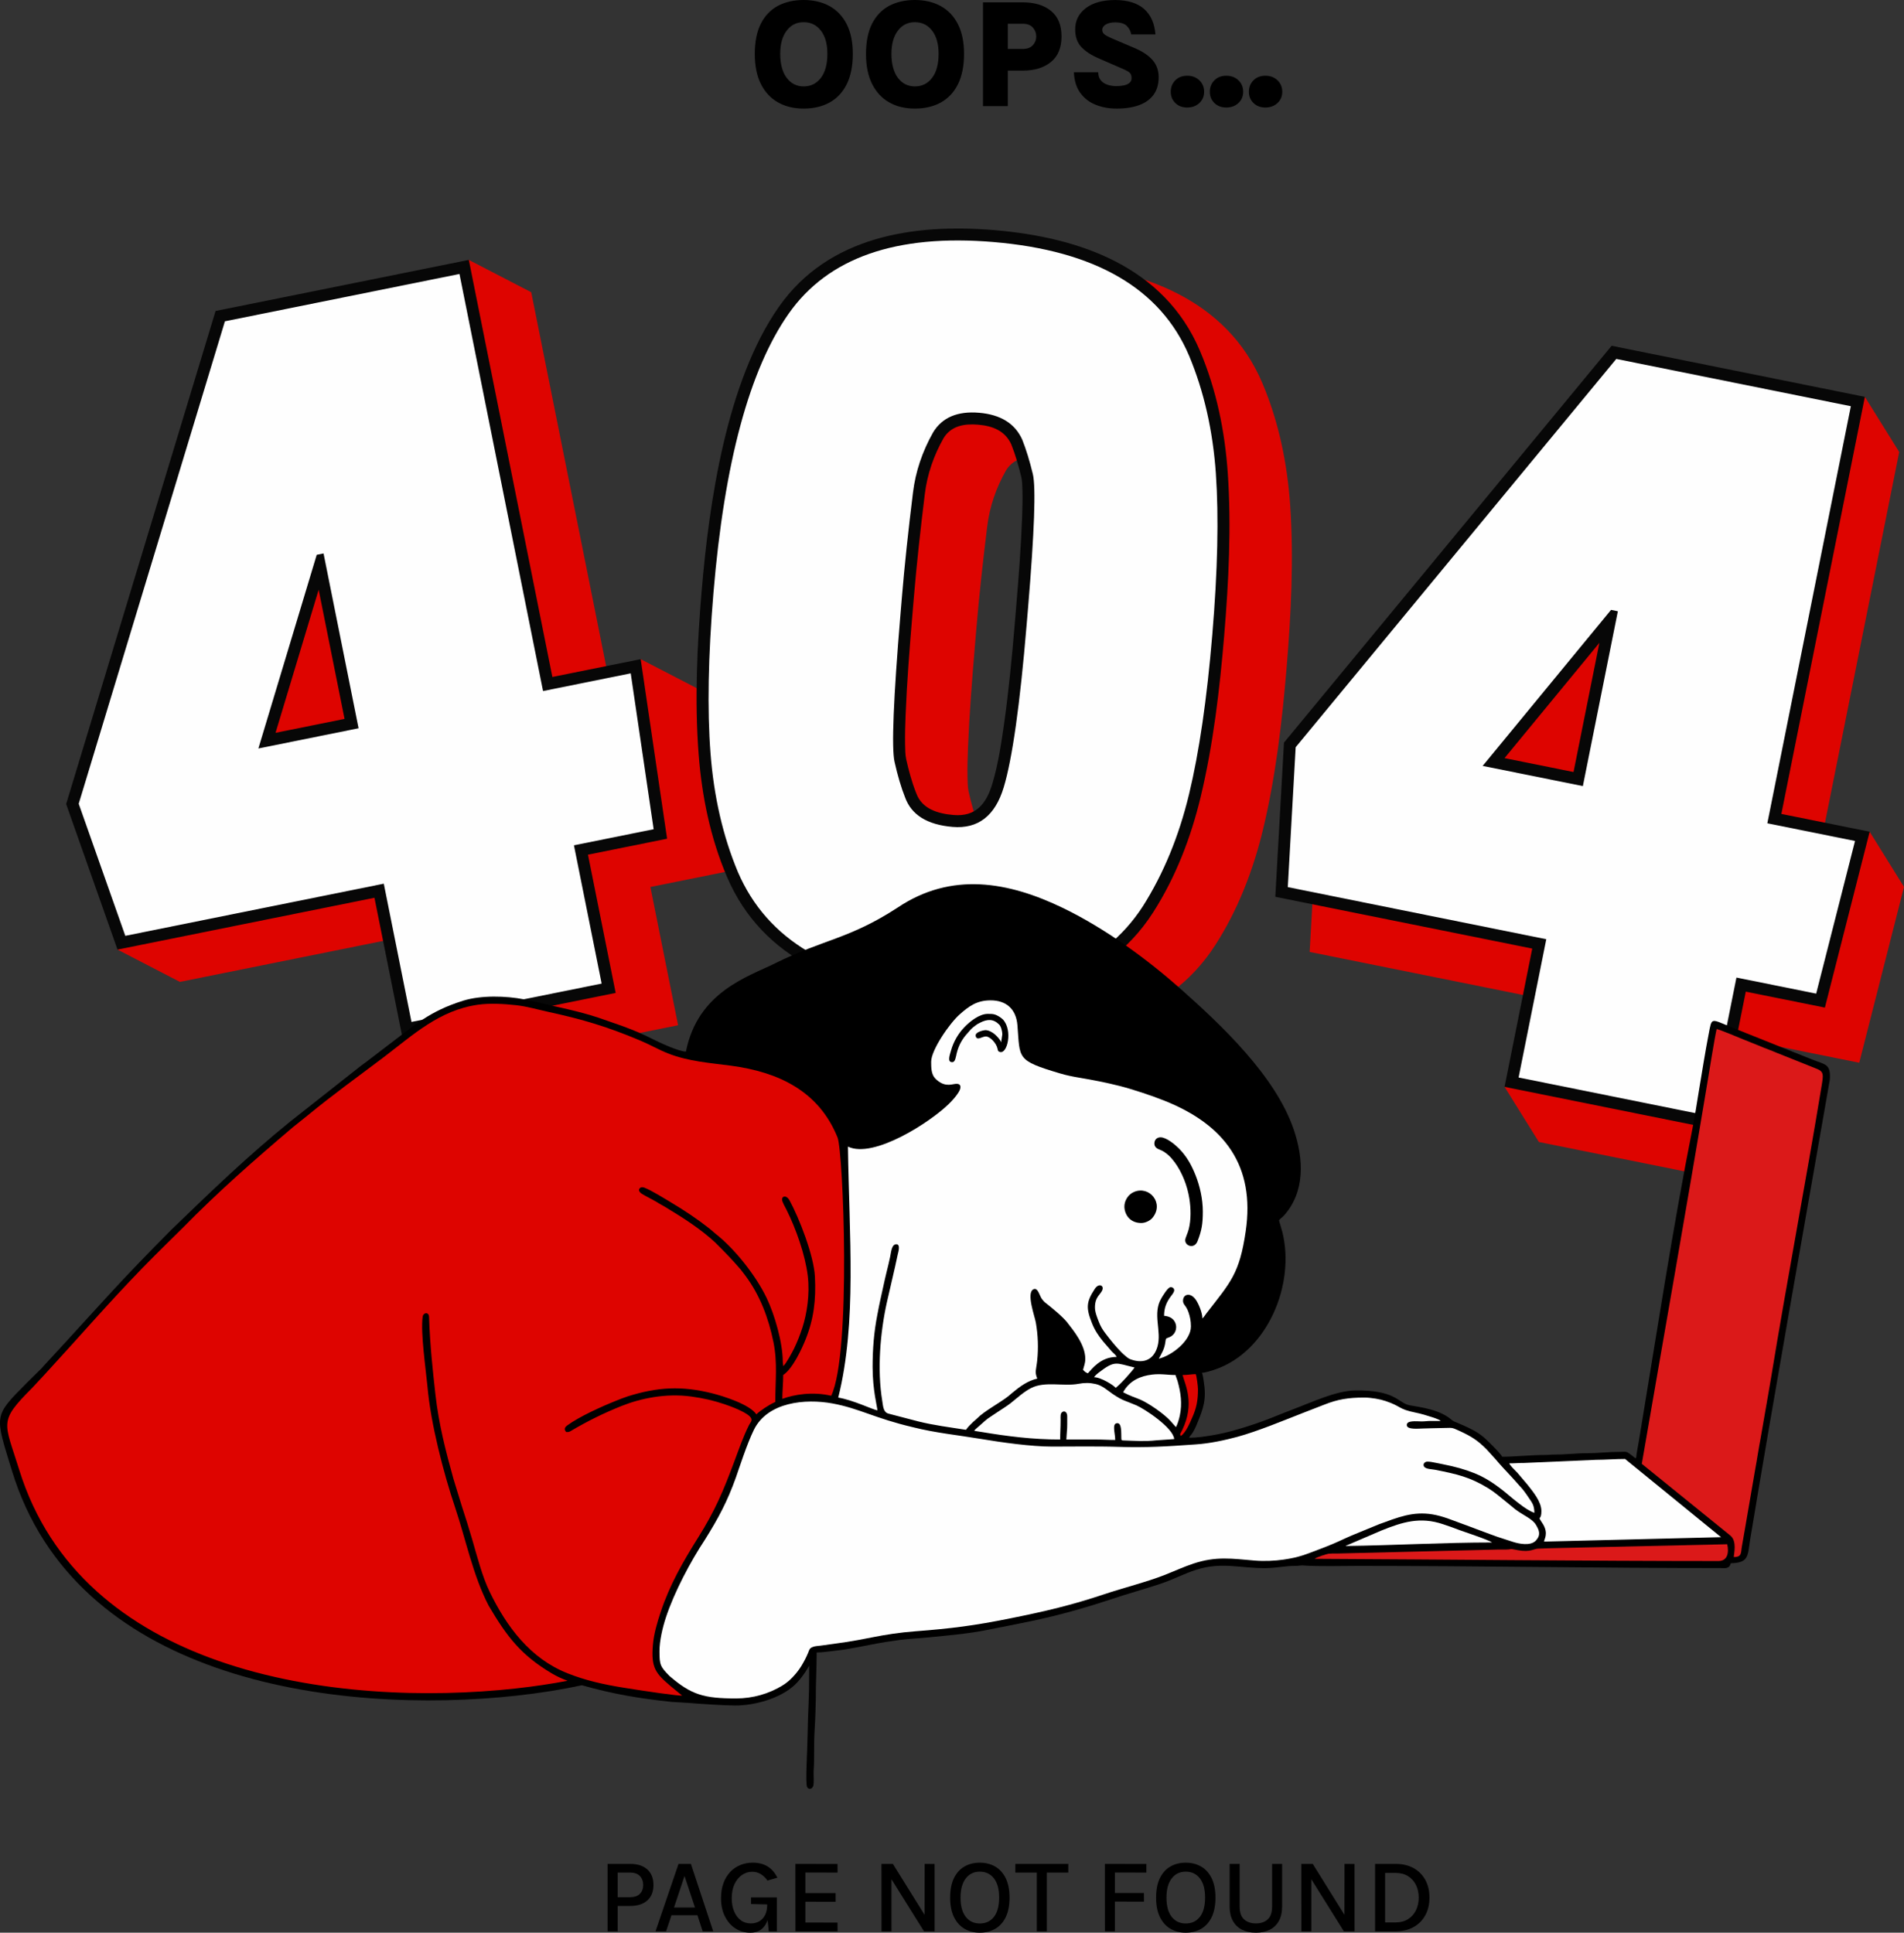 <svg width="532" height="540" viewBox="0 0 532 540" fill="none" xmlns="http://www.w3.org/2000/svg">
<rect x="0" y="0" width="532" height="540" fill="#333333" stroke="none"/>
<g clip-path="url(#clip0_793_52)">
<path fill-rule="evenodd" clip-rule="evenodd" d="M224.547 30.341C221.805 30.341 219.407 29.76 217.368 28.598C215.322 27.444 213.728 25.723 212.595 23.456C211.461 21.186 210.893 18.392 210.893 15.063C210.893 11.733 211.461 8.825 212.595 6.602C213.728 4.382 215.324 2.724 217.368 1.629C219.405 0.55 221.803 0 224.547 0C227.291 0 229.737 0.572 231.798 1.708C233.851 2.846 235.45 4.533 236.584 6.766C237.718 9 238.286 11.765 238.286 15.063C238.286 18.361 237.718 21.273 236.584 23.541C235.45 25.81 233.849 27.509 231.798 28.643C229.738 29.773 227.318 30.341 224.547 30.341ZM224.547 24.141C226.558 24.141 228.165 23.339 229.37 21.747C230.578 20.156 231.179 17.914 231.179 15.02C231.179 12.298 230.578 10.143 229.37 8.566C228.167 6.995 226.558 6.203 224.547 6.203C222.536 6.203 221.014 6.993 219.81 8.566C218.603 10.142 218.001 12.311 218.001 15.063C218.001 17.814 218.603 20.156 219.81 21.747C221.014 23.339 222.596 24.141 224.547 24.141ZM255.623 30.341C252.881 30.341 250.483 29.76 248.443 28.598C246.396 27.444 244.806 25.723 243.671 23.456C242.537 21.186 241.969 18.392 241.969 15.063C241.969 11.733 242.535 8.825 243.671 6.602C244.806 4.382 246.398 2.724 248.443 1.629C250.483 0.55 252.881 0 255.623 0C258.365 0 260.811 0.572 262.874 1.708C264.927 2.846 266.526 4.533 267.662 6.766C268.795 9 269.364 11.765 269.364 15.063C269.364 18.361 268.797 21.273 267.662 23.541C266.526 25.81 264.927 27.509 262.874 28.643C260.813 29.773 258.393 30.341 255.623 30.341ZM255.623 24.141C257.633 24.141 259.243 23.339 260.446 21.747C261.654 20.156 262.255 17.914 262.255 15.02C262.255 12.298 261.654 10.143 260.446 8.566C259.243 6.995 257.631 6.203 255.623 6.203C253.615 6.203 252.09 6.993 250.884 8.566C249.681 10.142 249.077 12.311 249.077 15.063C249.077 17.814 249.679 20.156 250.884 21.747C252.092 23.339 253.669 24.141 255.623 24.141ZM274.658 29.649V0.65H285.751C289.082 0.65 291.725 1.457 293.677 3.056C295.63 4.67 296.603 7.037 296.603 10.18C296.603 13.323 295.628 15.683 293.677 17.297C291.725 18.918 289.082 19.733 285.751 19.733H281.596V29.649H274.66H274.658ZM281.596 13.68H285.751C287.001 13.68 287.949 13.329 288.587 12.627C289.224 11.931 289.54 11.117 289.54 10.18C289.54 9.244 289.222 8.4 288.587 7.693C287.947 6.989 287.001 6.635 285.751 6.635H281.596V13.678V13.68ZM311.938 30.341C309.871 30.341 307.954 29.989 306.187 29.291C304.421 28.6 302.985 27.498 301.881 26.006C300.777 24.523 300.166 22.577 300.05 20.187H306.857C306.857 21.064 307.078 21.792 307.523 22.37C307.968 22.944 308.578 23.371 309.347 23.644C310.107 23.919 310.963 24.058 311.896 24.058C312.643 24.058 313.344 23.993 314.001 23.864C314.654 23.731 315.177 23.502 315.58 23.169C315.981 22.839 316.181 22.384 316.181 21.808C316.181 21.105 315.975 20.578 315.55 20.233C315.129 19.886 314.36 19.493 313.254 19.044L306.966 16.3C304.899 15.408 303.287 14.355 302.14 13.144C300.992 11.936 300.418 10.284 300.418 8.197C300.418 5.747 301.419 3.773 303.405 2.26C305.394 0.763 308.116 0.006 311.575 0.006C315.035 0.006 317.79 0.842 319.672 2.498C321.553 4.17 322.608 6.539 322.839 9.623H316.077C315.905 8.673 315.488 7.874 314.822 7.224C314.155 6.578 313.07 6.253 311.577 6.253C310.499 6.253 309.63 6.452 308.971 6.844C308.311 7.246 307.98 7.735 307.98 8.326C307.98 8.875 308.195 9.305 308.62 9.621C309.036 9.938 309.674 10.284 310.521 10.659L317.177 13.489C319.387 14.455 321.032 15.585 322.124 16.884C323.198 18.18 323.745 19.738 323.745 21.55C323.745 23.494 323.279 25.116 322.361 26.419C321.428 27.725 320.085 28.704 318.333 29.359C316.573 30.015 314.441 30.345 311.943 30.345L311.938 30.341ZM327.12 25.651C327.12 24.357 327.55 23.282 328.404 22.433C329.251 21.583 330.364 21.157 331.728 21.157C333.091 21.157 334.219 21.583 335.11 22.433C335.999 23.282 336.444 24.347 336.444 25.629C336.444 26.91 336.001 27.971 335.11 28.794C334.221 29.623 333.091 30.041 331.728 30.041C330.364 30.041 329.251 29.623 328.404 28.787C327.55 27.95 327.12 26.907 327.12 25.651ZM338.038 25.651C338.038 24.357 338.467 23.282 339.322 22.433C340.169 21.583 341.282 21.157 342.648 21.157C344.013 21.157 345.137 21.583 346.026 22.433C346.917 23.282 347.362 24.347 347.362 25.629C347.362 26.91 346.917 27.971 346.026 28.794C345.137 29.623 344.009 30.041 342.648 30.041C341.286 30.041 340.169 29.623 339.322 28.787C338.467 27.95 338.038 26.907 338.038 25.651ZM348.958 25.651C348.958 24.357 349.388 23.282 350.242 22.433C351.089 21.583 352.202 21.157 353.566 21.157C354.929 21.157 356.057 21.583 356.948 22.433C357.837 23.282 358.282 24.347 358.282 25.629C358.282 26.91 357.839 27.971 356.948 28.794C356.059 29.623 354.929 30.041 353.566 30.041C352.202 30.041 351.089 29.623 350.242 28.787C349.388 27.95 348.958 26.907 348.958 25.651Z" fill="black"/>
<path fill-rule="evenodd" clip-rule="evenodd" d="M360.487 141.129C361.526 156.112 360.737 171.706 359.487 186.657C358.236 201.607 356.425 217.114 352.912 231.714C350.17 243.103 345.939 254.128 339.6 264.005C325.747 285.594 301.303 290.009 277.326 287.993C253.414 285.978 230.564 277.437 220.553 253.982C215.927 243.139 213.548 231.49 212.648 219.762C211.496 204.818 212.223 189.275 213.47 174.36C215.546 149.54 220.443 115.605 235.077 94.748C248.924 75.009 272.796 71.429 295.28 73.323C319.068 75.325 342.754 83.507 352.73 107.072C357.308 117.884 359.673 129.438 360.488 141.129H360.487ZM300.013 133.208C298.276 129.362 294.753 128.023 290.733 127.683C286.861 127.357 283.18 127.996 281.077 131.456C278.331 136.309 276.522 141.52 275.843 147.062C274.656 156.714 273.576 166.392 272.768 176.085L272.36 180.951C271.585 190.2 270.849 199.518 270.475 208.794C270.365 211.538 270.282 214.304 270.33 217.052C270.354 218.274 270.37 219.949 270.635 221.14C271.338 224.294 272.201 227.514 273.396 230.519L273.42 230.576L273.44 230.635C275.032 235.108 279.581 236.376 283.889 236.74C290.061 237.257 293.002 233.677 294.7 228.048C296.299 222.739 297.219 216.714 297.99 211.229C299.295 201.996 300.193 192.654 300.97 183.362L301.376 178.496C302.072 170.172 302.731 161.777 303.029 153.429C303.117 150.947 303.18 148.441 303.11 145.959C303.08 144.855 303.046 143.332 302.788 142.257C302.048 139.206 301.167 136.132 300.011 133.21L300.013 133.208ZM181.726 247.825L189.468 286.458L129.804 298.494L112.366 289.468L122.064 259.861L50.275 274.346L32.837 265.32L35.925 233.678L77.674 95.918L130.993 72.62L148.431 81.646L171.778 198.176L179.012 184.173L196.452 193.199L203.833 243.369L181.725 247.827L181.726 247.825ZM497.387 292.476L489.652 331.109L429.988 319.082L420.392 303.674L437.723 280.451L365.934 265.975L368.355 222.9L459.901 112.024L521.065 110.883L530.662 126.287L507.328 242.823L522.405 232.389L532 247.798L519.494 296.934L497.385 292.478L497.387 292.476Z" fill="#DE0400"/>
<path fill-rule="evenodd" clip-rule="evenodd" d="M343.049 132.102C344.089 147.084 343.299 162.678 342.048 177.629C340.798 192.579 338.986 208.086 335.473 222.686C332.731 234.076 328.5 245.1 322.16 254.979C308.309 276.568 283.863 280.983 259.887 278.965C235.979 276.95 213.125 268.409 203.114 244.954C198.488 234.111 196.108 222.462 195.208 210.736C194.058 195.792 194.783 180.249 196.031 165.334C198.107 140.514 203.004 106.577 217.637 85.721C231.487 65.983 255.356 62.402 277.84 64.297C301.627 66.299 325.315 74.481 335.29 98.046C339.869 108.857 342.234 120.412 343.049 132.102ZM282.573 124.182C280.836 120.336 277.316 118.997 273.293 118.657C269.421 118.33 265.743 118.971 263.637 122.432C260.894 127.285 259.083 132.496 258.404 138.037C257.219 147.69 256.138 157.368 255.329 167.06L254.92 171.926C254.145 181.176 253.409 190.494 253.036 199.767C252.925 202.512 252.843 205.278 252.89 208.025C252.914 209.248 252.931 210.923 253.196 212.114C253.901 215.268 254.764 218.488 255.958 221.493L255.982 221.55L256.004 221.609C257.596 226.082 262.143 227.35 266.453 227.714C272.625 228.231 275.566 224.65 277.264 219.022C278.865 213.713 279.784 207.688 280.556 202.203C281.857 192.97 282.756 183.626 283.532 174.334L283.939 169.468C284.636 161.144 285.293 152.749 285.593 144.401C285.681 141.919 285.744 139.413 285.674 136.931C285.645 135.827 285.61 134.304 285.352 133.231C284.612 130.18 283.731 127.104 282.575 124.182H282.573ZM164.287 238.801L172.029 277.432L112.365 289.47L104.625 250.837L32.836 265.32L18.485 224.652L60.235 86.892L130.993 72.62L154.34 189.15L179.012 184.173L186.394 234.343L164.285 238.803L164.287 238.801ZM96.27 200.864L89.038 164.767L76.99 204.753L96.27 200.864ZM487.792 277.068L480.056 315.701L420.392 303.672L428.128 265.039L356.335 250.564L358.757 207.492L450.307 96.613L521.066 110.881L497.733 227.413L522.405 232.388L509.897 281.524L487.79 277.068H487.792ZM439.663 215.705L446.889 179.61L420.383 211.818L439.663 215.705Z" fill="#070707"/>
<path fill-rule="evenodd" clip-rule="evenodd" d="M339.725 132.337C340.563 144.39 340.232 159.393 338.728 177.348C337.228 195.306 335.064 210.156 332.236 221.901C329.407 233.643 325.118 244.067 319.361 253.169C308.14 270.526 288.409 278.014 260.167 275.635C232.353 273.294 214.356 262.628 206.176 243.639C202.015 233.704 199.463 222.649 198.528 210.478C197.593 198.309 197.864 183.353 199.349 165.615C202.389 129.268 209.393 103.279 220.361 87.644C231.332 72.01 250.397 65.337 277.562 67.625C306.02 70.02 324.244 80.597 332.228 99.351C336.389 109.29 338.89 120.282 339.729 132.337H339.725ZM286.85 174.617L287.259 169.747C289.031 148.548 289.474 136.111 288.587 132.442C287.7 128.773 286.716 125.584 285.641 122.879C283.63 118.353 279.609 115.836 273.571 115.328C267.535 114.818 263.26 116.637 260.739 120.783C257.682 126.188 255.802 131.805 255.097 137.626C253.761 148.408 252.73 158.125 252.009 166.778L251.602 171.644C249.63 195.225 249.077 208.958 249.946 212.845C250.818 216.73 251.79 220.027 252.866 222.732C254.624 227.671 259.061 230.441 266.175 231.04C273.289 231.638 278.05 227.954 280.45 219.988C282.853 212.02 284.988 196.894 286.85 174.613V174.617Z" fill="#FEFEFE"/>
<path fill-rule="evenodd" clip-rule="evenodd" d="M182.638 231.688L160.367 236.183L168.107 274.815L114.974 285.533L107.236 246.904L35.012 261.474L21.993 224.573L62.844 89.775L128.384 76.551L151.733 193.083L176.232 188.138L182.638 231.686V231.688ZM100.191 203.481L90.403 154.637L88.495 155.019L72.194 209.13L100.193 203.481H100.191Z" fill="#FEFEFE"/>
<path fill-rule="evenodd" clip-rule="evenodd" d="M507.455 277.624L485.183 273.135L477.448 311.768L424.315 301.056L432.05 262.421L359.828 247.862L362.025 208.777L451.606 100.286L517.15 113.498L493.815 230.033L518.316 234.973L507.459 277.624H507.455ZM442.271 219.639L452.05 170.791L450.141 170.409L414.273 213.996L442.272 219.639H442.271Z" fill="#FEFEFE"/>
<path fill-rule="evenodd" clip-rule="evenodd" d="M222.252 539.616L222.239 520.779L234.011 520.792L234.028 523.203L225.038 523.187V528.939H233.481L233.494 531.363L225.038 531.35V537.162L234.011 537.178L234.028 539.616H222.252ZM387.016 523.307V537.13H389.966C391.3 537.13 392.45 536.831 393.407 536.229C394.367 535.627 395.1 534.805 395.622 533.758C396.143 532.715 396.405 531.528 396.405 530.196C396.405 528.865 396.143 527.679 395.622 526.638C395.102 525.598 394.367 524.784 393.407 524.195C392.45 523.604 391.3 523.307 389.966 523.307H387.016ZM172.597 530.078H176.061C177.259 530.078 178.17 529.768 178.786 529.147C179.404 528.527 179.714 527.703 179.714 526.678C179.714 525.654 179.404 524.806 178.786 524.163C178.17 523.525 177.259 523.203 176.061 523.203H172.597V530.076V530.078ZM188.333 532.961H194.183L191.265 524.163L188.335 532.961H188.333ZM273.764 537.428C275.437 537.428 276.756 536.811 277.724 535.577C278.687 534.347 279.173 532.547 279.173 530.182C279.173 527.816 278.687 526.089 277.724 524.832C276.756 523.584 275.435 522.952 273.764 522.952C272.093 522.952 270.818 523.584 269.844 524.843C268.875 526.104 268.387 527.894 268.387 530.211C268.387 532.529 268.873 534.346 269.844 535.577C270.818 536.809 272.124 537.428 273.764 537.428ZM331.304 537.428C332.974 537.428 334.297 536.811 335.265 535.577C336.227 534.347 336.713 532.547 336.713 530.182C336.713 527.816 336.227 526.089 335.265 524.832C334.297 523.584 332.974 522.952 331.304 522.952C329.635 522.952 328.358 523.584 327.385 524.843C326.411 526.104 325.925 527.894 325.925 530.211C325.925 532.529 326.411 534.346 327.385 535.577C328.358 536.809 329.665 537.428 331.304 537.428ZM246.286 520.779H249.482L258.337 535.005L258.354 520.779L261.14 520.792L261.153 539.616H258.177L249.081 525.055L249.087 539.616H246.302L246.289 520.779H246.286ZM273.764 540C272.165 540 270.741 539.636 269.493 538.907C268.245 538.175 267.266 537.088 266.554 535.636C265.842 534.189 265.485 532.381 265.485 530.213C265.485 528.045 265.842 526.174 266.554 524.732C267.266 523.294 268.245 522.215 269.493 521.503C270.741 520.793 272.165 520.439 273.764 520.439C275.363 520.439 276.81 520.797 278.063 521.517C279.311 522.237 280.291 523.327 281.009 524.777C281.716 526.23 282.076 528.043 282.076 530.213C282.076 532.383 281.716 534.218 281.009 535.673C280.291 537.127 279.309 538.211 278.063 538.927C276.81 539.642 275.374 540 273.764 540ZM283.696 523.203V520.779H298.491V523.203H292.494V539.616H289.693V523.203H283.696ZM308.73 539.616L308.716 520.779L320.311 520.792V523.203L311.515 523.187V528.911H319.634L319.65 531.321L311.515 531.306V539.614H308.73V539.616ZM331.304 540C329.705 540 328.281 539.636 327.033 538.907C325.786 538.175 324.807 537.088 324.094 535.636C323.38 534.189 323.023 532.381 323.023 530.213C323.023 528.045 323.38 526.174 324.094 524.732C324.807 523.294 325.786 522.215 327.033 521.503C328.281 520.793 329.705 520.439 331.304 520.439C332.904 520.439 334.35 520.797 335.603 521.517C336.851 522.237 337.832 523.327 338.549 524.777C339.256 526.23 339.617 528.043 339.617 530.213C339.617 532.383 339.256 534.218 338.549 535.673C337.832 537.127 336.851 538.211 335.603 538.927C334.35 539.642 332.915 540 331.304 540ZM343.579 520.779H346.378V532.68C346.378 534.357 346.799 535.564 347.64 536.303C348.474 537.042 349.571 537.411 350.918 537.411C352.265 537.411 353.352 537.042 354.186 536.303C355.021 535.564 355.439 534.357 355.439 532.68V520.779H358.24V532.68C358.24 534.259 357.944 535.594 357.357 536.678C356.768 537.767 355.921 538.596 354.832 539.156C353.735 539.717 352.429 539.998 350.918 539.998C349.407 539.998 348.111 539.717 347.011 539.156C345.912 538.595 345.062 537.767 344.469 536.678C343.875 535.594 343.577 534.259 343.577 532.68V520.779H343.579ZM363.602 520.779H366.799L375.654 535.009L375.671 520.779L378.457 520.792L378.47 539.616H375.494L366.401 525.063V539.616H363.617L363.602 520.779ZM384.217 520.779H389.966C391.868 520.779 393.53 521.166 394.938 521.936C396.344 522.716 397.444 523.805 398.228 525.214C399.016 526.625 399.408 528.287 399.408 530.196C399.408 532.106 399.016 533.753 398.228 535.166C397.442 536.576 396.344 537.669 394.938 538.449C393.53 539.226 391.868 539.616 389.966 539.616H384.217V520.779ZM169.769 539.616V520.779H176.059C178.149 520.779 179.763 521.301 180.893 522.346C182.021 523.39 182.586 524.834 182.586 526.678C182.586 528.523 182.021 529.938 180.893 530.97C179.763 532.011 178.151 532.532 176.059 532.532H172.596V539.616H169.767H169.769ZM183.162 539.616L189.586 520.779H193.05L199.281 539.616H196.335L194.875 535.123H187.628L186.108 539.616H183.162ZM209.595 540C208.083 540 206.712 539.601 205.484 538.807C204.257 538.019 203.278 536.894 202.553 535.45C201.826 534.008 201.461 532.311 201.461 530.361C201.461 528.771 201.691 527.364 202.15 526.13C202.606 524.897 203.241 523.859 204.051 523.011C204.858 522.162 205.801 521.521 206.872 521.087C207.941 520.651 209.087 520.437 210.306 520.437C211.897 520.437 213.263 520.771 214.402 521.443C215.541 522.112 216.48 523.177 217.217 524.638L214.446 525.434C213.857 524.618 213.209 524.006 212.503 523.591C211.796 523.187 211.018 522.982 210.175 522.982C209.143 522.982 208.191 523.281 207.324 523.872C206.456 524.468 205.758 525.318 205.239 526.416C204.719 527.515 204.457 528.83 204.457 530.361C204.457 531.749 204.674 532.972 205.116 534.032C205.554 535.095 206.172 535.924 206.975 536.517C207.77 537.119 208.717 537.413 209.809 537.413C210.672 537.413 211.448 537.215 212.137 536.822C212.823 536.429 213.368 535.841 213.765 535.066C214.157 534.305 214.354 533.367 214.36 532.248V532.106L209.851 531.989V530.139H217.072V539.618H214.803L214.481 536.478C214.102 537.573 213.524 538.428 212.755 539.042C211.949 539.682 210.898 540.002 209.601 540.002L209.595 540Z" fill="black"/>
<path fill-rule="evenodd" clip-rule="evenodd" d="M162.594 470.863C157.239 472.028 151.008 473.046 144.166 473.792C119.851 476.446 87.873 475.648 60.161 465.89C34.333 456.798 12.203 439.949 3.329 410.913C-1.459 395.241 -1.901 395.828 7.51 386.357C8.934 384.922 10.392 383.547 11.757 382.171C12.113 381.744 12.227 381.586 12.624 381.189C21.404 371.76 29.775 362.233 38.735 352.93C41.739 349.811 44.766 346.714 47.87 343.599C58.797 333.037 69.263 322.928 81.14 313.328L100.935 297.72C101.355 297.432 101.61 297.24 102.004 296.941L108.364 292.09C116.005 286.347 119.895 282.584 129.387 279.605C134.46 278.017 141.492 278.253 146.413 279.219C148.573 279.646 150.4 280.041 152.458 280.56C154.512 281.075 156.512 281.481 158.56 281.967C161.554 282.676 164.44 283.418 167.34 284.39L172.907 286.332C173.845 286.65 174.675 286.971 175.608 287.328C177.884 288.197 179.979 289.126 182.098 290.197C184.362 291.34 189.71 293.817 191.653 293.817C195.015 277.027 209.124 272.871 216.627 269.126C229.961 262.474 237.32 262.389 250.826 253.572C265.84 243.508 281.736 246.3 297.08 253.729C309.303 259.649 321.078 268.496 329.816 276.243C341.133 286.281 356.385 300.588 361.492 315.619C364.32 323.94 364.672 333.072 358.685 339.705C358.288 340.148 357.712 340.458 357.366 340.975L358.304 344.233C361.946 358.754 354.256 377.717 339.298 382.716C338.553 382.967 336.75 383.543 335.839 383.565C336.071 384.051 336.223 385.259 336.33 385.909C337.155 390.893 336.304 393.387 334.413 397.937C333.986 398.97 333.531 399.961 332.867 400.831C332.635 401.136 332.372 401.322 332.271 401.71C334.529 401.71 336.726 401.359 338.932 400.988C342.988 400.308 346.812 399.121 350.678 397.838C354.335 396.626 357.83 395.057 361.447 393.707C366.429 391.845 373.297 388.562 378.646 388.497C389.386 388.365 390.512 391.557 393.254 392.49C394.619 392.953 400.77 393.275 404.658 395.98C405.076 396.272 405.324 396.499 405.696 396.792C406.057 397.08 406.452 397.23 406.912 397.424C409.012 398.316 411.275 399.247 413.173 400.523C413.592 400.803 413.846 401.01 414.24 401.305C415.142 401.974 419.192 405.977 419.742 407.019C423.132 407.019 428.283 406.505 431.553 406.526C432.721 406.531 433.415 406.397 434.505 406.402C437.532 406.419 440.471 406.022 443.487 406.033C446.439 406.044 449.442 405.645 452.344 405.662C454.534 405.675 454.25 405.346 455.791 406.524C457.57 407.89 456.957 407.813 457.419 405.447C457.75 403.756 458.054 401.765 458.336 400.072C462.975 372.161 467.39 343.038 472.875 315.411C473.575 311.897 474.083 308.462 474.679 304.874C475.474 300.104 476.495 293.647 477.408 288.969C478.363 284.074 477.861 284.628 484.099 287.132C485.626 287.743 487.03 288.31 488.58 288.931C494.535 291.322 500.328 293.619 506.261 296.005C509.989 297.499 511.618 297.157 511.266 301.716C503.823 344.449 496.129 387.247 489.036 430.018C488.289 434.53 488.849 436.681 483.589 436.773C483.199 438.446 481.927 438.125 480.761 438.13C447.018 438.134 413.254 437.516 379.509 437.516C375.452 437.516 368.05 437.713 364.121 437.394C363.477 437.34 362.861 437.519 362.04 437.516C358.923 437.499 356.954 438.088 353.801 438.136C346.667 438.252 341.406 436.282 334.164 438.622C330.791 439.711 327.677 441.384 324.225 442.531C319.722 444.023 315.23 445.247 310.721 446.758C308.498 447.506 306.248 448.191 303.988 448.887C302.869 449.234 301.734 449.555 300.554 449.888C290.985 452.586 284.809 453.603 275.176 455.529C270.297 456.506 264.648 456.949 259.419 457.496C256.663 457.782 253.855 457.867 251.278 458.22C248.595 458.583 246.098 458.969 243.66 459.46C241.139 459.968 238.744 460.411 236.187 460.849C235.55 460.956 234.911 461.026 234.227 461.106C232.534 461.3 229.845 461.713 228.189 461.713C228.189 466.121 227.92 470.355 227.944 474.798C227.71 485.592 227.445 481.406 227.455 492.169C227.455 493.416 227.328 494.171 227.33 495.379C227.33 496.191 227.422 498.117 227.284 498.791C227.057 499.894 225.979 500.152 225.511 499.301C224.981 498.337 225.605 488.585 225.605 486.366C225.832 474.329 226.095 477.415 226.095 465.418L224.915 467.32C224.036 468.586 223.128 469.779 222.006 470.821C217.976 474.562 210.882 476.534 205.427 476.529C202.286 476.523 195.457 476.054 192.258 475.796L187.731 475.524C178.468 474.553 171.254 473.312 162.59 470.869L162.594 470.863Z" fill="black"/>
<path fill-rule="evenodd" clip-rule="evenodd" d="M507.42 298.546L496.329 294.119C495.645 293.844 495.21 293.628 494.493 293.372C493.206 292.914 492.065 292.406 490.794 291.896C489.505 291.381 488.394 290.932 487.102 290.415C486.333 290.107 480.317 287.579 479.649 287.523C479.084 289.965 477.465 300.077 477.031 302.673C471.144 338.107 464.835 373.603 458.737 408.998L483.447 429.014C485.422 430.585 484.447 434.144 484.447 435.045C486.791 435.045 486.37 433.843 486.732 431.907C487.008 430.452 487.262 428.968 487.487 427.605L490.424 410.551C490.968 407.65 491.375 404.733 491.922 401.93L494.15 389.105C494.393 387.635 494.654 386.213 494.886 384.784C499.33 357.663 504.505 330.603 508.964 303.484C509.494 300.263 509.676 299.375 507.418 298.544L507.42 298.546Z" fill="#DB1919"/>
<path fill-rule="evenodd" clip-rule="evenodd" d="M328.577 398.752C329.058 397.838 329.418 396.619 329.654 395.511C330.361 392.191 329.93 389.061 329.017 385.84C328.844 385.237 328.57 384.686 328.452 384.184C326.067 384.184 324.422 383.77 321.919 384.066C318.839 384.428 315.659 385.624 313.811 389C315.94 390.13 317.159 390.433 318.614 391.055C320.823 392.002 325.293 395.022 327.129 397.116L328.575 398.75L328.577 398.752ZM318.861 341.718C316.953 341.718 315.427 340.804 314.673 339.252C313.837 337.526 314.038 335.742 315.232 334.252C315.639 333.744 316.222 333.31 316.853 333.037C321.152 331.172 325.392 336.217 321.991 340.294C321.399 341.001 320.094 341.718 318.863 341.718H318.861ZM275.426 289.592C274.405 289.592 273.01 290.879 272.625 289.52C272.29 288.332 274.951 287.823 275.317 287.823C276.322 287.823 277.43 288.513 277.989 289.012C278.516 289.481 279.559 290.528 279.727 291.25L280.056 289.038C280.056 288.033 279.682 286.763 279.182 286.264C277.542 284.623 275.891 284.709 273.812 285.756C273.293 286.015 273.083 286.126 272.64 286.46C270.985 287.712 271.433 287.49 270.332 288.678C268.869 290.255 267.875 292.039 267.336 294.188C267.044 295.364 266.93 296.777 266.059 296.777C264.602 296.777 265.376 294.784 265.715 293.556C266.398 291.082 267.717 288.816 269.445 287.014C270.998 285.394 273.645 283.282 275.98 283.282C277.445 283.282 277.986 283.293 279.322 284.13C279.539 284.264 280.093 284.693 280.245 284.863C283.013 287.898 281.478 294.576 279.371 293.931C278.832 293.767 278.832 293.503 278.705 292.932C278.367 291.435 276.646 289.584 275.426 289.584V289.592ZM336.08 338.508C336.08 335.002 335.261 331.39 334.043 328.332C332.913 325.499 331.564 323.047 329.345 320.825C328.299 319.778 325.88 317.769 324.269 317.769C323.244 317.769 322.547 318.471 322.547 319.497C322.547 320.679 323.509 321.015 324.378 321.364C324.816 321.542 325.143 321.75 325.554 322.038C326.192 322.487 326.943 323.132 327.42 323.747C327.725 324.144 327.906 324.313 328.191 324.699C330.315 327.562 331.761 331.332 332.322 334.874C332.753 337.583 332.826 340.804 332.147 343.45C331.833 344.681 331.161 345.891 331.161 346.534C331.161 348.162 333.719 349.045 334.608 346.785C335.763 343.847 336.08 341.96 336.08 338.51V338.508ZM317.013 382.086C316.292 383.165 312.919 386.961 311.723 387.765C311.241 387.107 307.665 384.803 305.694 384.803C306.009 384.328 306.476 383.913 306.925 383.567C311.603 379.95 311.805 380.869 317.011 382.086H317.013ZM284.276 286.421C285.039 295.841 283.889 296.254 296.176 299.914C297.928 300.437 299.706 300.803 301.618 301.12C305.422 301.757 308.994 302.45 312.759 303.401C316.474 304.337 321.791 306.113 325.449 307.576C342.236 314.29 350.736 325.776 348.069 343.995C346.33 355.888 343.888 358.191 337.103 366.939C336.833 367.3 336.242 368.179 335.962 368.384C335.962 366.732 334.889 364.303 334.19 363.249C332.698 360.993 330.548 361.511 330.548 363.448C330.548 364.239 331.014 364.625 331.389 365.197C331.687 365.65 331.908 366.122 332.101 366.702C332.497 367.869 332.762 369.097 332.762 370.608C332.762 374.622 327.389 378.775 323.782 379.621C324.645 377.987 325.383 376.894 325.62 374.921C325.76 373.758 325.824 374.004 326.776 373.61C328.257 373.001 329.089 371.256 328.375 369.577C327.825 368.288 326.63 367.76 325.258 367.644C325.258 365.367 325.938 363.803 327.225 362.089C327.493 361.733 328.088 361.057 328.088 360.485C328.088 360.001 327.631 359.622 327.105 359.622C326.323 359.622 324.906 362.045 324.514 362.701C321.908 367.044 324.659 371.845 323.417 376.216C322.424 379.723 319.799 381.087 316.231 379.916C315.431 379.654 315.228 379.49 314.661 379.023C314.194 378.64 313.786 378.295 313.357 377.861C311.769 376.257 310.149 374.257 308.789 372.445C308.015 371.415 307.485 370.538 306.98 369.201C306.577 368.135 305.942 366.645 305.942 365.302C305.942 362.156 307.661 361.687 308.066 360.263C308.392 359.109 306.964 358.494 305.919 360.091C303.515 363.755 303.394 365.391 305.118 369.714C305.919 371.723 306.898 373.16 308.197 374.77L310.711 377.684C311.106 378.096 311.826 378.574 311.973 379.132C307.51 379.132 305.113 382.493 303.975 383.698C303.451 383.558 302.895 383.118 302.623 382.712C302.867 381.65 303.239 381.026 303.239 379.627C303.239 375.736 299.949 371.749 298.142 369.43C296.957 367.908 293.626 365.173 292.111 363.999C291.675 363.665 291.561 363.443 291.21 363.051C290.451 362.206 290.047 359.452 288.652 360.289C286.775 361.414 289.117 367.77 289.426 369.533C290.032 373.029 290.17 376.572 289.809 380.097C289.529 382.845 289.031 383.211 289.828 385.179C287.121 385.813 284.999 387.377 282.91 389.102C282.502 389.438 282.185 389.746 281.78 390.065C279.243 392.067 275.047 394.222 273.002 396.32C272.588 396.743 272.29 396.911 271.893 397.304C271.188 398.006 270.437 398.687 269.898 399.498C265.456 398.796 260.873 398.226 256.51 397.129L248.214 394.963C246.781 394.555 246.744 392.809 246.521 391.474C245.051 382.64 245.951 372.238 247.806 363.873C248.796 359.41 249.911 354.971 250.839 350.498C250.945 349.978 251.713 347.651 250.459 347.651C249.135 347.651 249.019 349.712 248.708 351.2C248.446 352.437 248.089 353.962 247.776 355.203C247.112 357.861 246.604 360.45 245.982 363.155C245.662 364.549 245.428 365.888 245.158 367.265C244.195 372.135 243.816 376.851 243.816 381.968C243.816 388.396 245.15 393.232 245.167 394.067C243.912 393.886 238.411 391.181 234.218 390.488C239.459 369.428 237.274 345.319 236.925 320.367C244.116 323.828 259.955 313.496 265.053 308.503C266.17 307.41 267.193 306.259 267.899 305.079C268.645 303.838 268.608 302.584 266.821 302.861C265.555 303.059 263.676 303.68 261.374 301.388C260.191 300.212 260.176 298.304 260.176 296.664C260.176 293.359 265.362 285.869 268.144 283.424C270.639 281.232 272.844 279.502 276.784 279.502C281.241 279.502 283.919 282.019 284.276 286.425V286.421ZM381.11 390.481C383.199 390.481 385.588 390.928 387.154 391.452C391.668 392.966 390.543 393.668 395.499 394.68C397.069 395.001 398.62 395.463 400.137 395.958C400.602 396.111 401.011 396.233 401.408 396.408C401.782 396.573 402.282 396.702 402.518 397.023C401.614 397.023 400.711 397.027 399.811 397.023C398.771 397.023 398.151 397.153 397.231 397.151C395.772 397.145 392.938 396.772 393.077 398.244C393.197 399.511 396.478 399.141 397.477 399.129C399.181 399.106 400.889 398.999 402.639 398.999C405.917 398.999 405.304 398.641 407.849 399.825C411.163 401.365 412.803 402.401 415.269 404.844L417.737 407.553C419.269 409.396 420.975 411.159 422.6 412.921L424.632 415.203C425.554 416.132 426.419 417.39 427.147 418.479C428.036 419.818 428.719 420.507 428.719 422.704C428.371 422.536 428.077 422.453 427.692 422.254C426.22 421.498 424.904 420.46 423.607 419.443C423.335 419.231 423.106 419.057 422.851 418.841C419.531 416.021 416.163 413.292 412.059 411.647C409.248 410.518 406.471 409.769 403.449 409.176C402.602 409.012 402.076 408.875 401.197 408.72C400.475 408.596 399.743 408.384 398.826 408.384C398.087 408.384 397.503 409.054 397.864 409.708C398.311 410.52 400.098 410.476 401.092 410.679C407.12 411.898 410.611 412.635 415.874 415.842C417.6 416.898 419.124 418.254 420.709 419.511L423.414 421.733C425.657 423.419 428.097 424.314 429.131 425.995C430.131 427.623 430.556 428.907 429.157 430.427C427.668 432.042 424.358 431.337 422.646 430.776C421.165 430.29 419.915 429.898 418.463 429.418C417.072 428.959 415.858 428.44 414.496 427.965C413.072 427.47 411.883 426.962 410.466 426.455L404.439 424.231C403.732 423.989 403.035 423.775 402.369 423.592C396.607 422.017 392.376 423.258 386.997 425.278C386.425 425.494 385.947 425.636 385.363 425.86L377.772 428.984C377.242 429.197 376.769 429.407 376.23 429.658C373.308 431.023 371.784 431.686 368.704 432.844C364.872 434.284 363.19 435.097 358.684 435.752C356.21 436.114 353.264 436.249 350.609 436.029C344.205 435.499 339.891 434.753 333.483 436.86C330.903 437.71 328.443 438.854 325.346 440.073C320.438 442.008 313.751 443.689 308.633 445.401C299.492 448.479 291.824 450.263 282.29 452.176C272.06 454.229 265.855 455.016 255.634 455.795C251.604 456.1 247.499 456.709 243.56 457.505C237.709 458.685 234.998 459.014 229.35 459.789C228.437 459.915 227.63 459.908 226.956 460.225C226.128 460.613 226.157 460.927 225.802 461.784C225.217 463.2 224.663 464.208 223.925 465.455C223.555 466.081 223.235 466.489 222.816 467.054C222.56 467.399 222.46 467.488 222.203 467.798C221.135 469.072 219.941 470.151 218.511 471.009C214.823 473.222 210.438 474.551 205.677 474.551C196.653 474.551 193.168 473.541 187.069 468.284C184.48 465.654 184.27 465.181 184.27 461.341C184.27 458.454 185.098 454.844 186.077 451.877C188.387 444.873 192.912 436.321 196.944 430.229C200.626 424.344 203.212 419.582 205.631 412.779C206.423 410.555 208.668 403.531 210.631 399.524C214.465 391.694 225.039 390.732 232.624 392.134C240.174 393.531 244.328 396.25 255.108 398.776C261.495 400.386 267.592 400.953 274.005 402.033C279.76 403.001 288.157 404.186 294.007 404.183C297.098 404.196 306.655 404.059 312.354 404.253C320.252 404.522 326.087 404.135 334.118 403.57C338.069 403.304 342.186 402.417 345.778 401.444C351.278 399.947 358.73 396.866 364.096 394.765L370.038 392.457C373.759 390.976 376.755 390.483 381.11 390.483V390.481ZM298.19 395.666C298.19 394.787 297.625 394.076 296.894 394.473C296.202 394.848 296.344 395.788 296.346 396.778C296.349 398.746 296.222 400.327 296.222 402.209C288.532 402.209 281.42 401.296 274.219 400.094C272.001 399.725 271.988 399.911 272.553 399.341L273.617 398.414C276.582 395.792 275.185 396.933 278.727 394.532C279.912 393.729 281.27 392.924 282.395 392.038C284.231 390.584 286.037 388.871 288.142 387.807C291.994 385.857 297.124 387.427 301.377 386.638C303.068 386.326 304.437 386.315 306.143 386.701C308.011 387.124 309.294 388.367 310.814 389.423C313.681 391.412 314.59 391.389 317.545 392.667C319.772 393.631 327.821 398.907 328.088 402.085L323.025 402.438C320.048 402.772 317.034 402.576 314.052 402.467C313.416 402.443 313.335 402.515 313.311 401.852C313.254 400.399 313.473 397.642 312.216 397.642C310.572 397.642 311.601 400.364 311.601 402.332C309.698 402.332 308.228 402.209 306.312 402.209H297.947L298.103 399.897C298.232 398.953 298.191 396.789 298.191 395.666H298.19Z" fill="#FEFEFE"/>
<path fill-rule="evenodd" clip-rule="evenodd" d="M430.688 422.207C430.688 424.7 429.772 423.718 430.403 424.713L431.22 425.993C432.653 428.556 431.483 430.003 431.424 430.727L480.88 429.492L454.061 407.641C451.201 407.641 448.717 407.877 445.938 407.883L425.889 408.753C424.47 408.744 423.248 408.873 421.706 408.873C421.844 409.386 423.196 410.708 423.625 411.144C423.644 411.163 423.671 411.188 423.69 411.203C423.706 411.222 423.734 411.246 423.752 411.264C423.901 411.412 423.807 411.305 423.934 411.449L426.82 414.85C428.321 416.771 430.688 419.552 430.688 422.203V422.207ZM386.013 427.621L376.099 431.87C376.077 431.881 376.039 431.905 376.022 431.917C376.005 431.924 375.969 431.942 375.943 431.959C389.529 431.778 403.394 430.973 416.91 430.973C415.743 430.159 409.577 428.177 407.806 427.518C406.31 426.921 404.777 426.404 403.178 425.863C396.839 423.732 391.94 425.23 386.014 427.621H386.013Z" fill="#FEFEFE"/>
<path fill-rule="evenodd" clip-rule="evenodd" d="M5.364 410.656C14.096 438.765 35.664 455.123 60.824 463.979C88.214 473.622 119.866 474.407 143.951 471.779C149.23 471.203 154.151 470.461 158.58 469.611C157.057 469.055 155.592 468.394 154.202 467.567C145.471 462.369 141.63 457.259 136.538 448.628C132.14 440.152 130.21 430.295 127.175 421.234C123.898 411.463 120.331 397.714 119.44 387.389C118.942 382.298 117.505 372.454 118.093 367.93C118.263 366.646 119.843 366.506 119.886 367.941C120.131 375.859 120.961 383.305 121.652 389.494C122.609 398.087 124.553 405.429 126.697 413.196L128.956 420.556C130.024 423.839 131.027 426.984 132 430.341C133.312 434.851 134.742 440.45 136.785 444.676C141.532 454.495 148.113 463.357 158.556 467.517C163.669 469.55 168.731 470.654 174.119 471.528C180.452 472.553 189.666 473.891 190.6 473.753L187.555 471.256C183.149 467.537 181.898 466.025 182.428 459.615C182.687 456.493 183.622 453.357 184.592 450.432C187.135 442.776 190.801 436.396 195.074 429.59C199.848 421.978 202.071 416.66 205.203 408.274C206.517 404.757 207.588 401.582 209.284 398.175C209.617 397.503 210.243 396.999 209.888 396.266C209.168 394.763 204.334 392.975 202.463 392.349C199.448 391.343 196.752 390.685 193.164 390.196C185.946 389.217 178.935 390.733 173.687 392.826C168.639 394.838 164.033 397.134 159.418 399.863C158.974 400.125 158.884 400.109 158.188 400.109C157.46 399.267 157.855 398.739 158.538 398.238C161.865 395.802 168.069 392.994 172.124 391.378C173.216 390.942 174.359 390.477 175.439 390.137C183.681 387.537 190.473 387.151 198.983 389.293C202.279 390.124 209.507 392.432 211.332 395.171C212.4 394.152 214.663 392.6 216.623 391.712C216.623 385.807 217.289 380.878 216.123 375.058C214.776 368.342 212.343 361.877 208.257 356.407C207.83 355.835 207.42 355.33 206.975 354.732C204.413 351.77 202.641 349.946 199.862 347.18C195.709 343.322 190.908 340.295 186.044 337.341C185.385 336.942 184.811 336.652 184.167 336.262C183.558 335.893 182.914 335.494 182.299 335.175C181.655 334.839 181.059 334.516 180.372 334.146C180.015 333.952 179.89 333.853 179.513 333.649C178.816 333.28 178.096 332.488 178.898 331.877C179.233 331.62 179.721 331.714 180.076 331.847C181.972 332.556 185.928 335.031 187.676 336.076C191.348 338.271 194.864 340.613 198.228 343.265L199.824 344.624C205.348 348.937 211.257 356.488 214.209 362.658C216.48 367.405 218.679 375.102 218.714 380.356C218.717 381.035 218.841 381.089 218.841 381.709C219.512 381.259 221.448 377.687 221.894 376.749C222.821 374.794 223.487 373.141 224.207 370.925C225.447 367.119 226.323 361.581 225.694 356.438C224.97 350.537 222.401 343.285 219.739 337.971C219.413 337.317 218.524 335.821 218.519 335.166C218.511 334.076 219.799 333.908 220.602 335.376C223.281 340.286 227.381 350.753 227.694 356.654C228.042 363.258 227.352 368.572 225.114 374.181C223.988 377.002 221.491 382.4 218.839 384.18C218.839 386.484 218.592 388.652 218.592 390.844C221.881 389.642 226.993 388.75 232.249 389.982C237.92 378.127 235.603 321.761 234.026 317.833C228.802 304.841 217.51 299.53 204.235 297.757C198.423 296.983 192.365 296.586 186.605 294.309C183.996 293.275 181.618 291.887 179.033 290.797C169.692 286.858 162.907 284.844 153.341 282.755C150.233 282.076 147.32 281.2 144.166 280.85C140.804 280.475 136.816 280.259 133.577 280.718C122.729 282.255 115.444 289.137 107.151 295.436C100.059 300.773 92.864 305.974 86.004 311.616L81.83 314.96C71.155 324.016 60.875 333.044 51.109 343.017C49.795 344.323 43.807 350.16 39.654 354.437C30.489 363.867 21.627 374.112 12.589 383.92C11.393 385.218 10.195 386.507 8.992 387.784C-0.491 397.302 1.185 397.189 5.364 410.647V410.656ZM330.342 399.534C329.751 400.772 329.591 400.576 329.932 401.22C331.428 400.214 332.534 397.392 333.172 395.954C334.293 393.43 334.729 391.382 334.729 388.133C334.729 387.315 334.337 384.405 334.115 383.936C333.007 383.936 331.985 384.185 330.423 384.185C331.176 387.003 333.894 392.118 330.342 399.534Z" fill="#DE0400"/>
<path fill-rule="evenodd" clip-rule="evenodd" d="M482.604 431.466L433.271 432.576C431.965 432.576 431.129 432.687 429.819 432.692C428.559 432.702 427.65 433.784 424.113 433.124C421.135 432.569 423.097 432.883 420.727 432.951C420.086 432.969 419.402 432.945 418.754 432.945L373.604 434.057C372.446 434.057 371.789 434.048 371.23 434.116C370.624 434.19 367.829 435.104 367.329 435.538C404.926 435.723 442.568 436.142 480.166 436.155C482.75 436.155 483.125 433.715 482.604 431.464V431.466Z" fill="#DB1919"/>
</g>
<defs>
<clipPath id="clip0_793_52">
<rect width="532" height="540" fill="white"/>
</clipPath>
</defs>
</svg>
